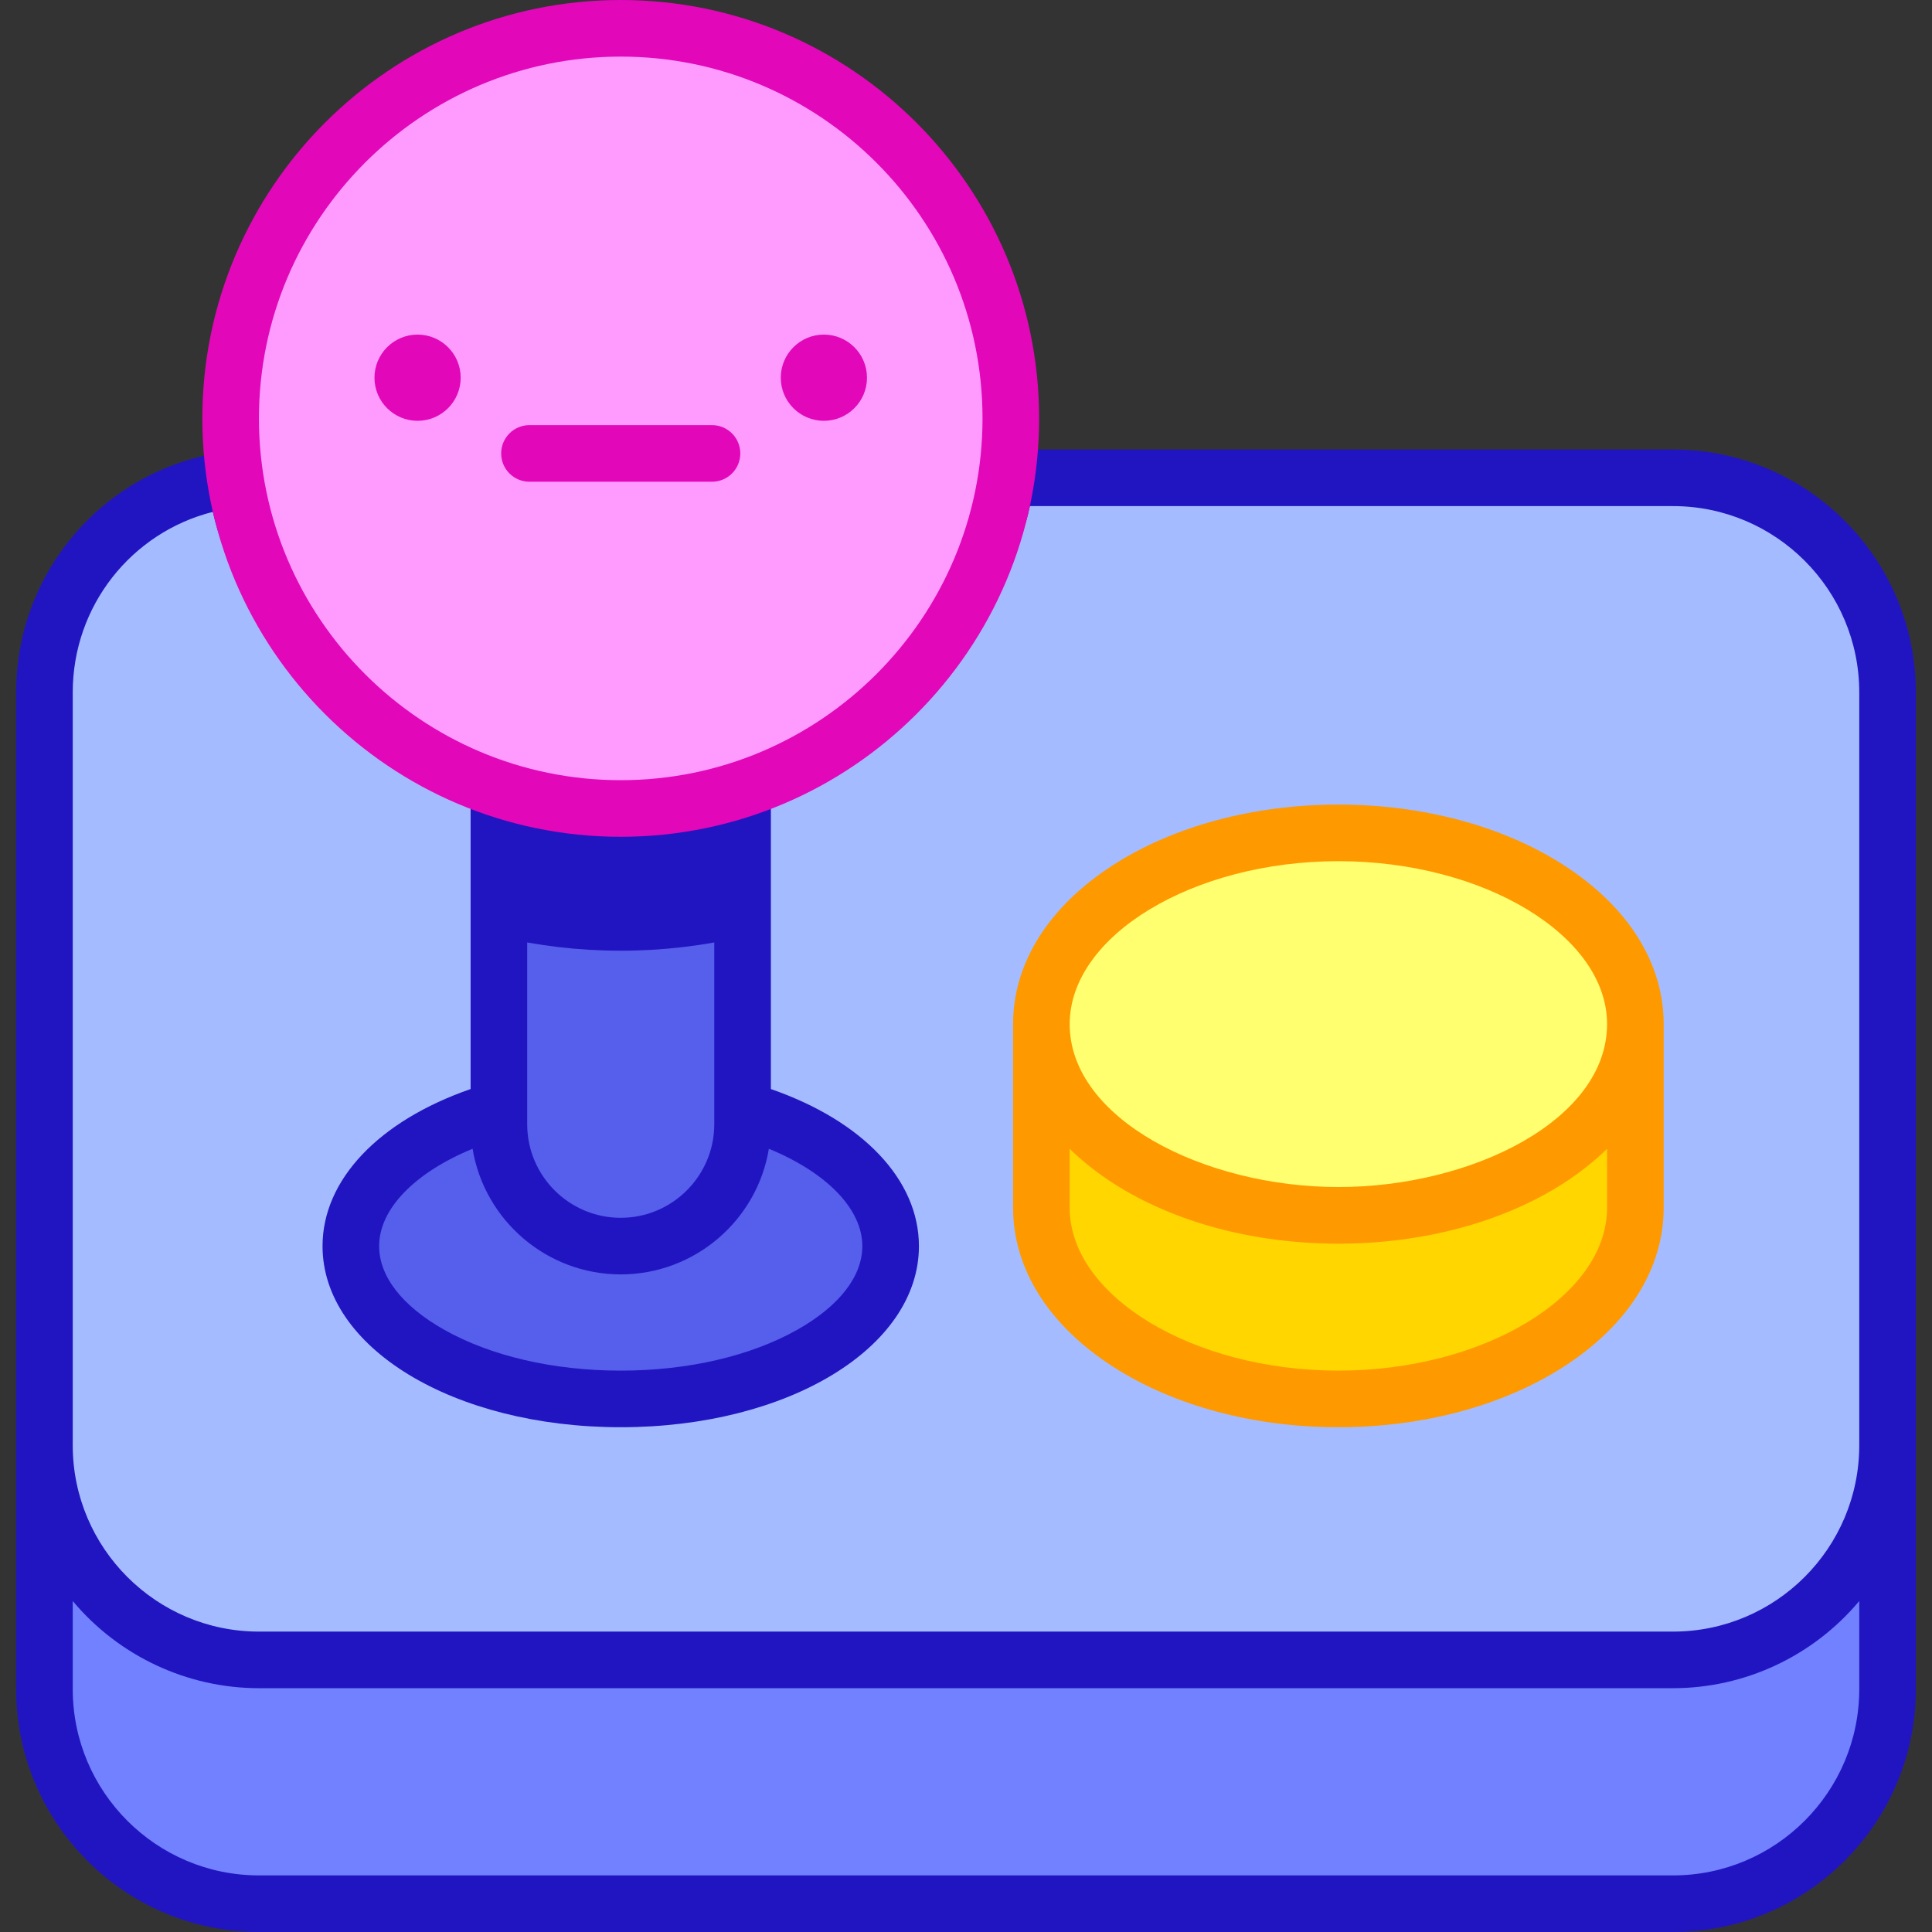 <svg id="Capa_1" enable-background="new 0 0 512 512" height="512" viewBox="0 0 512 512" width="512" xmlns="http://www.w3.org/2000/svg"><rect x="0" y="0" width="512" height="512" fill="#333333" stroke="none"/><g><path d="m443.369 126.624h-176.681c-7.583 49.622-50.446 87.634-102.188 87.634-51.619 0-94.399-37.834-102.13-87.284-28.451 3.119-50.591 27.22-50.591 56.503v199.559c0 31.399 25.454 56.853 56.853 56.853h374.737c31.399 0 56.853-25.454 56.853-56.853v-199.558c0-31.4-25.454-56.854-56.853-56.854z" fill="#a4bcff"/><circle cx="164.499" cy="110.879" fill="#ff9bff" r="103.379"/><path d="m196.788 294.095v3.848c0 17.832-14.456 32.288-32.288 32.288-17.832 0-32.288-14.456-32.288-32.288v-3.848c-23.275 6.682-39.237 20.349-39.237 36.136 0 22.368 32.023 40.501 71.526 40.501s71.526-18.133 71.526-40.501c-.002-15.787-15.964-29.454-39.239-36.136z" fill="#565eec"/><path d="m164.499 214.259c-11.277 0-22.128-1.812-32.288-5.15v88.834c0 17.832 14.456 32.288 32.288 32.288 17.832 0 32.288-14.456 32.288-32.288v-88.834c-10.159 3.338-21.011 5.15-32.288 5.15z" fill="#565eec"/><ellipse cx="354.683" cy="271.4" fill="#ffff6f" rx="78.709" ry="50.68"/><circle cx="218.337" cy="100.096" fill="#e207b9" r="11.423"/><g><path d="m188.688 127.663h-48.376c-4.142 0-7.5-3.358-7.5-7.5s3.358-7.5 7.5-7.5h48.376c4.142 0 7.5 3.358 7.5 7.5s-3.358 7.5-7.5 7.5z" fill="#e207b9"/></g><circle cx="110.662" cy="100.096" fill="#e207b9" r="11.423"/><path d="m443.369 439.889c-16.67 0-358.126 0-374.737 0-31.399 0-56.853-25.454-56.853-56.853v64.611c0 31.399 25.454 56.853 56.853 56.853h374.737c31.399 0 56.853-25.454 56.853-56.853v-64.611c0 31.399-25.454 56.853-56.853 56.853z" fill="#7181ff"/><g fill="#2115c2"><path d="m443.369 119.124h-176.681c-3.705 0-3.661 2.541-4.22 6.203-3.423 22.404-17.614 49.145-34.846 64.071-17.404 15.075-40.065 22.16-63.122 22.16-22.999 0-51.01-9.881-68.393-24.89-17.208-14.857-27.983-37.714-31.474-60.044-.619-3.96.906-7.537-3.08-7.105-32.652 3.579-57.274 31.075-57.274 63.958v199.559 64.61c-.001 35.485 28.868 64.354 64.352 64.354h374.737c35.484 0 64.353-28.869 64.353-64.354v-64.61-199.558c.001-35.485-28.868-64.354-64.352-64.354zm-424.091 64.354c0-22.885 15.544-42.366 37.127-47.826 5.237 22.893 20.802 40.925 38.75 56.422 20.107 17.36 42.746 24.018 69.343 24.018 26.664 0 46.304-7.807 66.434-25.244 18.28-15.834 36.991-33.291 42.001-56.725h170.434c27.213 0 49.353 22.14 49.353 49.354v199.559c0 27.213-22.14 49.354-49.353 49.354h-374.736c-27.213 0-49.353-22.14-49.353-49.354zm473.444 240.814v23.354c0 27.213-22.14 49.354-49.353 49.354h-374.738c-27.213 0-49.353-22.14-49.353-49.354v-23.354c12.234 14.608 30.352 23.098 49.353 23.098h374.737c19.008 0 37.107-8.475 49.354-23.098z"/><path d="m164.499 214.259c-11.277 0-22.128-1.812-32.288-5.15v39.106c10.373 2.438 21.182 3.733 32.288 3.733s21.915-1.295 32.288-3.733v-39.106c-10.159 3.338-21.011 5.15-32.288 5.15z"/><path d="m204.288 288.608v-79.499c0-5.098-4.989-3.978-9.841-2.387-9.644 3.168-19.719 4.775-29.947 4.775s-20.304-1.606-29.947-4.775c-4.846-1.589-9.841-2.717-9.841 2.387v79.499c-24.35 8.443-39.237 24.067-39.237 41.623 0 26.916 34.712 48 79.025 48s79.026-21.084 79.026-48c-.001-17.556-14.888-33.18-39.238-41.623zm-64.577-69.638c16.199 3.705 33.377 3.705 49.576 0v78.973c0 13.668-11.12 24.788-24.788 24.788s-24.788-11.12-24.788-24.788c0-23.254 0-53.168 0-78.973zm71.669 133.373c-12.401 7.021-29.05 10.889-46.881 10.889s-34.48-3.867-46.881-10.889c-11.056-6.26-17.145-14.113-17.145-22.112 0-9.859 9.461-19.489 24.767-25.796 3.123 18.969 19.666 33.296 39.259 33.296 19.493 0 36.113-14.201 39.259-33.296 15.306 6.308 24.767 15.938 24.767 25.796 0 7.998-6.088 15.852-17.145 22.112z"/></g><path d="m354.683 322.08c-43.47 0-78.709-22.69-78.709-50.68v48.651c0 27.99 35.239 50.68 78.709 50.68s78.709-22.69 78.709-50.68v-48.651c0 27.99-35.239 50.68-78.709 50.68z" fill="#ffd600"/><path d="m440.892 271.399c-.001-16.175-9.409-31.141-26.493-42.141-16.062-10.342-37.269-16.038-59.715-16.038s-43.654 5.696-59.716 16.038c-17.084 11-26.492 25.966-26.493 42.141v.001 48.651c0 16.175 9.409 31.142 26.493 42.142 16.062 10.342 37.27 16.038 59.716 16.038s43.653-5.696 59.715-16.038c17.084-11 26.493-25.967 26.493-42.142v-48.651c0-.001 0-.001 0-.001zm-86.208-43.179c38.599 0 71.208 19.774 71.208 43.18 0 25.33-35.688 43.18-71.208 43.18-35.529 0-71.209-18.061-71.209-43.18 0-23.406 32.61-43.18 71.209-43.18zm71.208 76.229v15.603c0 23.406-32.609 43.18-71.208 43.18s-71.209-19.774-71.209-43.18v-15.603c3.364 3.305 7.562 6.563 11.493 9.094 16.062 10.342 37.27 16.038 59.716 16.038s43.653-5.696 59.715-16.038c3.93-2.531 8.128-5.789 11.493-9.094z" fill="#f90"/><g><path d="m164.5 221.759c-61.139 0-110.879-49.74-110.879-110.879s49.739-110.88 110.879-110.88 110.879 49.74 110.879 110.879-49.74 110.88-110.879 110.88zm0-206.759c-52.868 0-95.879 43.011-95.879 95.879s43.011 95.879 95.879 95.879 95.879-43.011 95.879-95.879-43.011-95.879-95.879-95.879z" fill="#e207b9"/></g></g></svg>